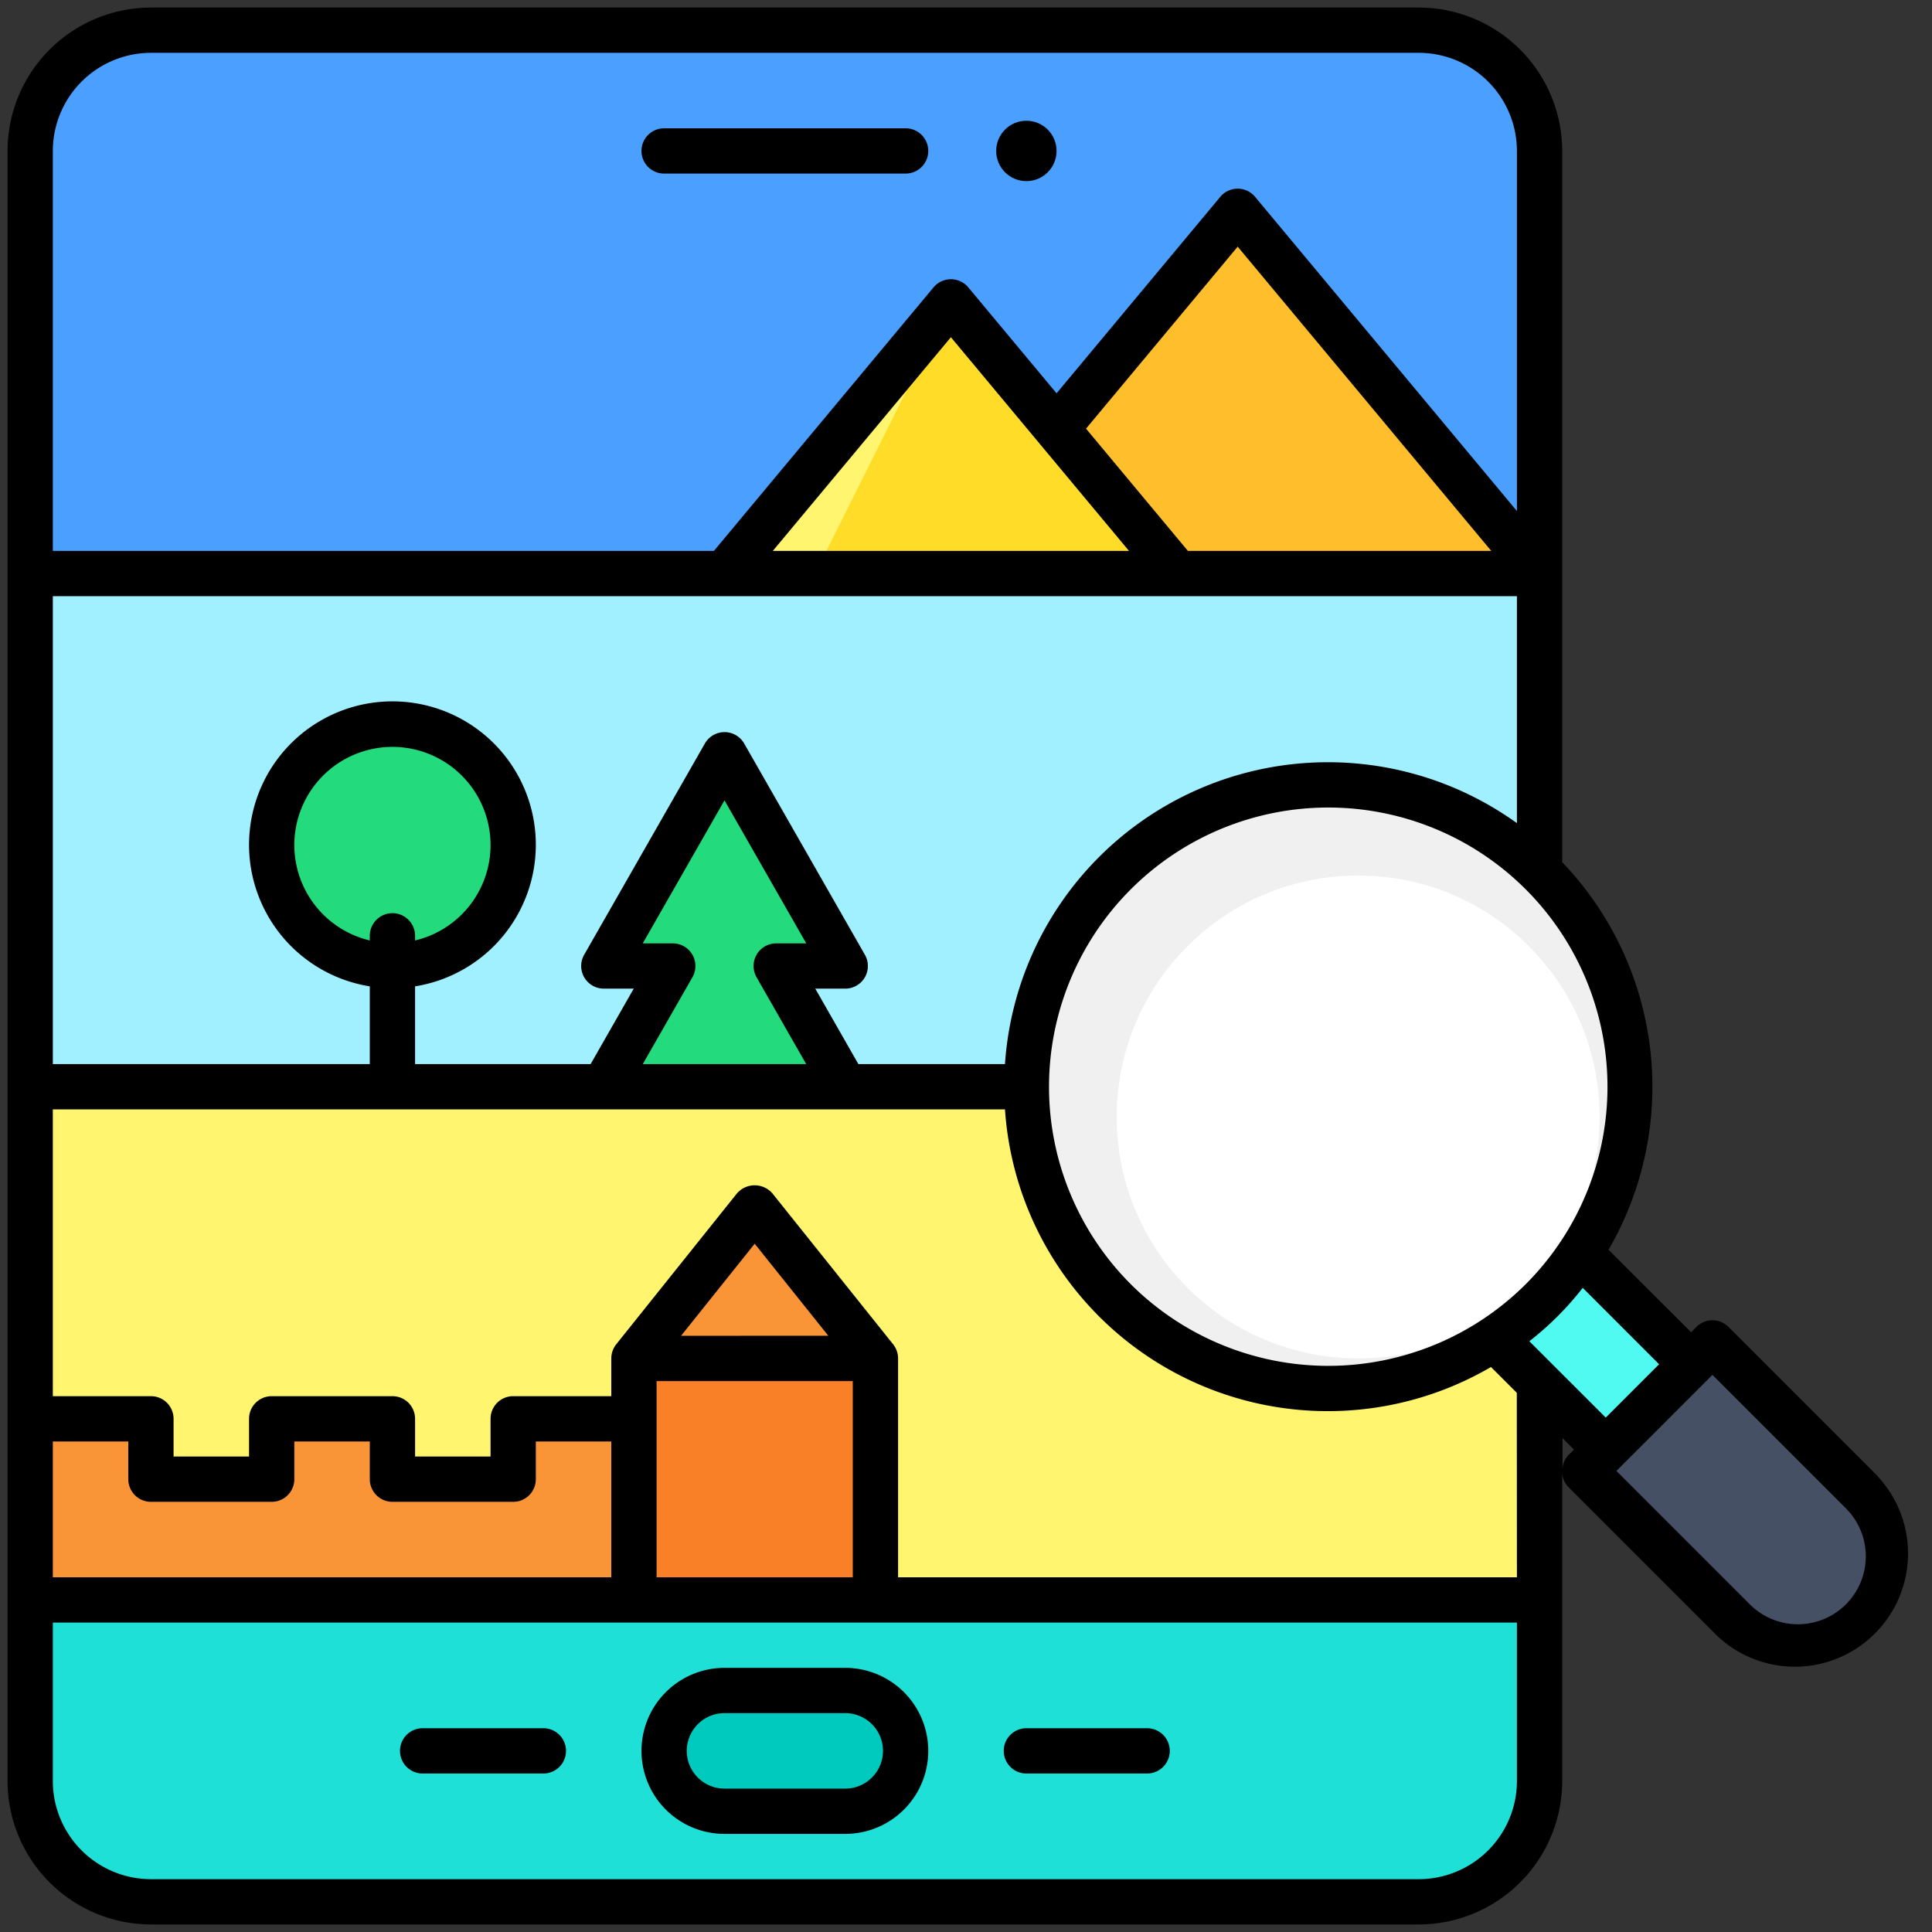 <svg id="Filled_Expand" height="512" viewBox="0 0 64 64" width="512" xmlns="http://www.w3.org/2000/svg" data-name="Filled Expand"><rect x="0" y="0" width="64" height="64" fill="#333333" stroke="none"/><path d="m1 53h50a0 0 0 0 1 0 0v6a4 4 0 0 1 -4 4h-42a4 4 0 0 1 -4-4v-6a0 0 0 0 1 0 0z" fill="#1ee0d7"/><path d="m47 1h-42a4 4 0 0 0 -4 4v48h50v-48a4 4 0 0 0 -4-4z" fill="#4a9fff"/><path d="m41 7 10 12h-20z" fill="#ffbe2c"/><path d="m31.5 10 7.5 9h-15z" fill="#fff56e"/><path d="m31.5 10 7.5 9h-12z" fill="#ffdc28"/><path d="m1 19h50v17h-50z" fill="#a0f0ff"/><path d="m28 32-4-7-4 7h2.286l-2.286 4h8l-2.286-4z" fill="#23da7d"/><circle cx="13" cy="28" fill="#23da7d" r="4"/><path d="m1 36h50v17h-50z" fill="#fff56e"/><path d="m21 45h8v8h-8z" fill="#f98026"/><path d="m17 47v2h-4v-2h-4v2h-4v-2h-4v6h20v-6z" fill="#fa9537"/><path d="m25 40-4 5h8z" fill="#fa9537"/><rect fill="#00cabd" height="4" rx="2" width="8" x="22" y="56"/><path d="m48.717 37.218h4v11h-4z" fill="#50faf0" transform="matrix(.707 -.707 .707 .707 -15.351 48.374)"/><path d="m55.142 45.142h6a0 0 0 0 1 0 0v7a3 3 0 0 1 -3 3 3 3 0 0 1 -3-3v-7a0 0 0 0 1 0 0z" fill="#465064" transform="matrix(.707 -.707 .707 .707 -18.426 55.799)"/><circle cx="44" cy="36" fill="#f0f0f0" r="10" transform="matrix(.707 -.707 .707 .707 -12.569 41.657)"/><circle cx="45" cy="37" fill="#fff" r="8" transform="matrix(.707 -.707 .707 .707 -12.983 42.657)"/><path d="m30.75 5a.75.75 0 0 0 -.75-.75h-8a.75.75 0 0 0 0 1.5h8a.75.75 0 0 0 .75-.75z"/><circle cx="34" cy="5" r="1"/><path d="m34 58.75h4a.75.75 0 0 0 0-1.5h-4a.75.75 0 0 0 0 1.5z"/><path d="m14 58.75h4a.75.75 0 0 0 0-1.5h-4a.75.75 0 0 0 0 1.5z"/><path d="m24 60.75h4a2.75 2.75 0 0 0 0-5.5h-4a2.75 2.75 0 0 0 0 5.5zm0-4h4a1.25 1.25 0 0 1 0 2.5h-4a1.25 1.25 0 0 1 0-2.5z"/><path d="m62.208 48.905-4.95-4.95a.75.75 0 0 0 -1.061 0l-.176.177-2.736-2.732a10.759 10.759 0 0 0 -1.535-12.84v-23.56a4.756 4.756 0 0 0 -4.75-4.75h-42a4.756 4.756 0 0 0 -4.75 4.75v54a4.756 4.756 0 0 0 4.75 4.75h42a4.756 4.756 0 0 0 4.75-4.75v-10.2a.735.735 0 0 0 .2.455l4.95 4.95a3.75 3.75 0 0 0 5.3-5.3zm-60.458-43.905a3.254 3.254 0 0 1 3.25-3.25h42a3.254 3.254 0 0 1 3.25 3.25v11.929l-8.674-10.409a.749.749 0 0 0 -1.152 0l-5.424 6.509-2.924-3.509a.749.749 0 0 0 -1.152 0l-7.275 8.73h-21.899zm34.226 9.2 5.024-6.029 8.4 10.079h-10.049zm1.424 4.05h-11.8l5.9-7.079zm-35.65 1.5h48.5v7.518a10.722 10.722 0 0 0 -16.959 7.982h-4.856l-1.428-2.5h.993a.75.75 0 0 0 .651-1.122l-4-7a.75.75 0 0 0 -1.3 0l-4 7a.75.75 0 0 0 .649 1.122h.993l-1.428 2.5h-5.815v-2.576a4.75 4.75 0 1 0 -1.5 0v2.576h-10.5zm23.312 12.622 1.645 2.878h-5.414l1.645-2.878a.75.75 0 0 0 -.651-1.122h-.995l2.708-4.738 2.708 4.738h-.995a.75.75 0 0 0 -.651 1.122zm-12.062-2.122a.75.75 0 0 0 -.75.75v.154a3.25 3.25 0 1 1 1.5 0v-.154a.75.75 0 0 0 -.75-.75zm-11.25 17.5h2.5v1.25a.75.75 0 0 0 .75.75h4a.75.75 0 0 0 .75-.75v-1.25h2.5v1.25a.75.75 0 0 0 .75.75h4a.75.75 0 0 0 .75-.75v-1.25h2.5v4.5h-18.5zm48.5 11.25a3.254 3.254 0 0 1 -3.25 3.25h-42a3.254 3.254 0 0 1 -3.25-3.25v-5.25h48.5zm-22-13.25v6.5h-6.5v-6.5zm-5.689-1.5 2.439-3.05 2.439 3.049zm27.689 8h-20.5v-7.25a.756.756 0 0 0 -.164-.469l-4-5a.778.778 0 0 0 -1.172 0l-4 5a.756.756 0 0 0 -.164.469v1.25h-3.25a.75.75 0 0 0 -.75.75v1.25h-2.5v-1.25a.75.75 0 0 0 -.75-.75h-4a.75.75 0 0 0 -.75.75v1.25h-2.5v-1.25a.75.75 0 0 0 -.75-.75h-3.25v-9.5h31.541a10.72 10.72 0 0 0 16.1 8.534l.855.855zm-12.791-9.709a9.25 9.25 0 1 1 13.082 0 9.262 9.262 0 0 1 -13.082 0zm14.5 5.657a.735.735 0 0 0 -.2.455v-1.014l.382.382zm-1.298-3.768a10.007 10.007 0 0 0 1.769-1.769l2.53 2.531-1.768 1.768zm10.486 8.717a2.249 2.249 0 0 1 -3.181 0l-4.42-4.42 3.182-3.182 4.419 4.42a2.248 2.248 0 0 1 0 3.182z"/></svg>